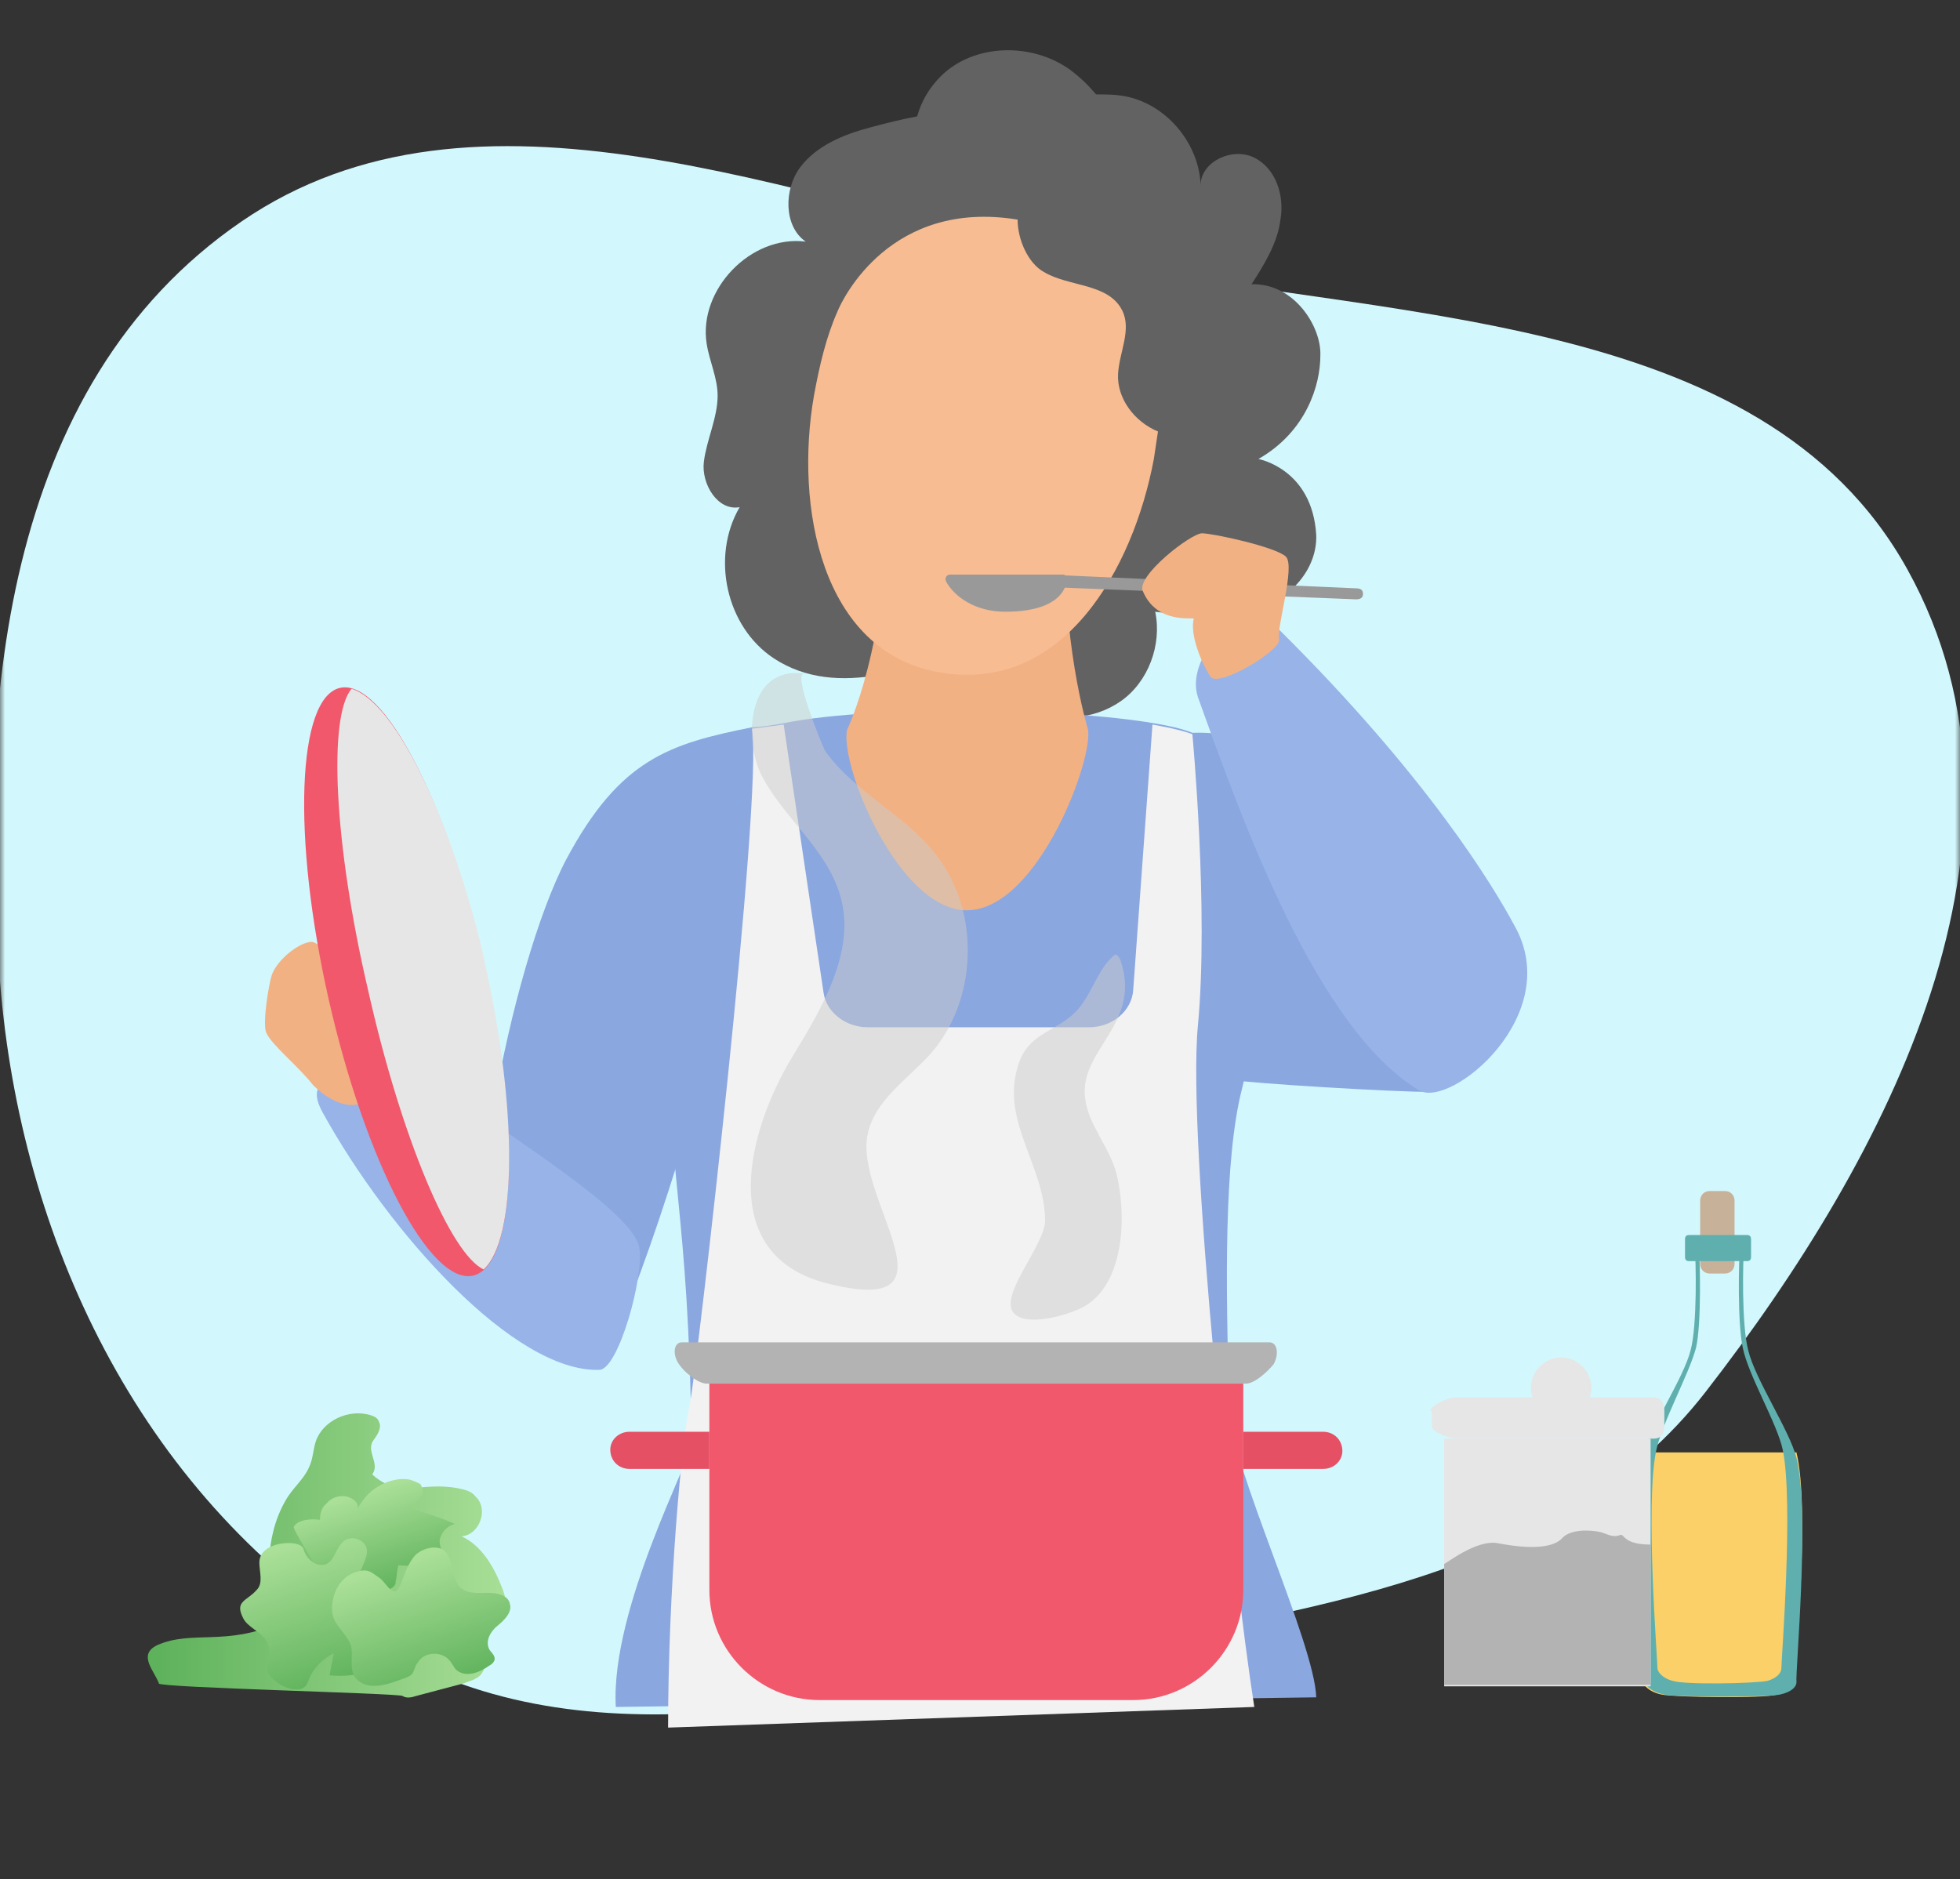 <svg width="195" height="187" viewBox="0 0 195 187" fill="none" xmlns="http://www.w3.org/2000/svg">
<rect x="0" y="0" width="195" height="187" fill="#333333" stroke="none"/>
<mask id="mask0" mask-type="alpha" maskUnits="userSpaceOnUse" x="0" y="0" width="195" height="187">
<rect width="195" height="187" fill="white"/>
</mask>
<g mask="url(#mask0)">
<path fill-rule="evenodd" clip-rule="evenodd" d="M0.114 98.975C-2.508 70.64 0.158 38.382 24.044 22.027C47.355 6.067 78.531 19.681 107.178 25.67C137.473 32.003 175.24 30.433 189.775 56.674C204.503 83.263 187.959 114.975 169.681 138.509C155.261 157.074 129.922 160.181 105.889 164.682C82.372 169.086 57.584 176.044 37.122 163.333C14.437 149.241 2.461 124.333 0.114 98.975Z" fill="#D2F8FD"/>
<path fill-rule="evenodd" clip-rule="evenodd" d="M172.57 119.466V125.764C172.57 126.311 172.159 126.722 171.612 126.722H170.106C169.558 126.722 169.147 126.311 169.147 125.764V119.466C169.147 118.919 169.558 118.508 170.106 118.508H171.612C172.159 118.508 172.57 118.919 172.57 119.466Z" fill="#C7B299"/>
<path d="M178.73 144.52H163.123C161.754 149.996 163.26 166.425 163.397 167.246C163.397 167.52 163.944 168.341 165.314 168.615C166.683 168.889 175.445 169.026 176.814 168.615C178.046 168.341 178.457 167.52 178.457 167.109C178.594 166.288 180.099 149.996 178.73 144.52Z" fill="#FCD068"/>
<path d="M178.731 145.066C178.046 142.328 174.624 137.262 173.939 134.387C173.255 131.923 173.391 125.351 173.528 123.982H173.118C172.981 125.351 172.844 131.649 173.391 134.114C173.939 136.852 176.814 141.643 177.362 144.245C178.457 149.447 177.225 165.191 177.225 166.013C177.225 166.424 176.814 166.971 175.856 167.245C174.624 167.519 167.504 167.656 166.409 167.245C165.314 166.971 164.903 166.287 164.903 166.013C164.903 165.191 163.671 149.584 164.766 144.382C165.314 141.643 168.052 136.715 168.737 134.114C169.284 131.786 169.147 125.351 169.01 123.982H168.6C168.737 125.351 168.873 131.923 168.189 134.387C167.504 137.125 164.082 142.191 163.397 144.929C162.028 150.405 163.534 166.56 163.671 167.382C163.671 167.656 164.219 168.34 165.588 168.614C166.957 168.888 175.719 168.888 177.088 168.614C178.32 168.34 178.731 167.793 178.731 167.382C178.594 166.56 180.1 150.405 178.731 145.066Z" fill="#60AFAF"/>
<path d="M174.212 125.077C174.212 125.351 174.075 125.488 173.802 125.488H168.052C167.778 125.488 167.641 125.351 167.641 125.077V123.297C167.641 123.024 167.778 122.887 168.052 122.887H173.802C174.075 122.887 174.212 123.024 174.212 123.297V125.077Z" fill="#60AFAF"/>
<path fill-rule="evenodd" clip-rule="evenodd" d="M70.301 34.172C69.479 28.832 74.682 23.356 80.158 24.041C77.968 22.535 77.968 18.838 79.61 16.648C81.253 14.457 83.991 13.362 86.593 12.677C88.099 12.267 89.742 11.856 91.248 11.582C91.658 10.076 92.48 8.707 93.575 7.612C96.861 4.326 102.611 4.189 106.444 6.927C107.539 7.749 108.361 8.57 109.045 9.392C110.141 9.392 111.236 9.392 112.331 9.665C116.301 10.624 119.313 14.457 119.45 18.427C119.45 16.1 122.599 14.594 124.79 15.689C126.98 16.785 127.802 19.523 127.391 21.85C127.117 24.177 125.748 26.368 124.516 28.285C128.76 28.148 131.498 32.529 131.361 35.404C131.361 38.279 129.992 42.934 125.2 45.672C125.2 45.672 130.54 46.63 130.95 53.202C131.087 56.624 128.349 59.636 125.063 60.595C121.778 61.69 118.355 61.279 114.932 60.868C115.617 64.154 114.248 67.851 111.51 69.767C108.772 71.684 104.938 71.958 102.063 70.178L98.367 63.333C91.521 66.482 83.307 69.63 77.009 65.523C72.217 62.374 70.712 55.392 73.587 50.464C71.396 50.874 69.753 48.136 70.027 45.946C70.301 43.755 71.396 41.565 71.396 39.374C71.396 37.594 70.575 35.951 70.301 34.172Z" fill="#626262"/>
<path fill-rule="evenodd" clip-rule="evenodd" d="M130.95 168.889L61.265 169.848C60.717 159.991 68.931 144.931 68.795 143.562C68.521 120.014 66.33 117.002 66.467 100.573C66.467 92.769 70.985 78.257 74.819 72.37C74.819 72.37 75.777 72.37 77.967 71.96C87.414 70.043 108.771 70.454 116.849 72.37C131.087 75.656 126.159 97.698 123.557 108.377C121.778 115.359 121.914 127.681 122.325 140.413C122.462 145.889 130.813 163.55 130.95 168.889Z" fill="#8BA7E0"/>
<path fill-rule="evenodd" clip-rule="evenodd" d="M88.372 48.819C88.372 64.29 84.265 72.641 84.265 72.641C83.58 76.338 89.467 90.576 96.176 90.576C103.295 90.576 108.908 75.242 108.223 72.504C108.223 72.504 105.485 63.605 106.033 51.557C106.581 38.825 88.372 48.819 88.372 48.819Z" fill="#F2B183"/>
<path fill-rule="evenodd" clip-rule="evenodd" d="M74.819 72.367C66.604 74.01 61.676 75.516 56.336 85.51C50.723 96.189 45.11 125.35 49.354 130.279C53.598 135.344 58.39 135.892 59.211 135.755C61.676 135.207 70.027 107.963 70.164 105.636C70.301 103.308 74.819 72.367 74.819 72.367Z" fill="#8BA7E0"/>
<path fill-rule="evenodd" clip-rule="evenodd" d="M122.188 107.419L118.628 72.918C132.73 72.371 149.022 90.442 150.802 94.96C153.266 100.984 144.367 108.788 142.313 108.651C138.617 108.651 124.789 107.83 122.188 107.419Z" fill="#8BA7E0"/>
<path fill-rule="evenodd" clip-rule="evenodd" d="M66.468 171.901L124.79 169.847C122.736 156.841 118.081 113.578 119.177 102.078C120.272 90.578 118.629 73.054 118.629 73.054C118.629 73.054 117.944 72.78 116.712 72.506C116.165 72.37 114.659 72.096 114.659 72.096L112.742 98.519C112.605 100.572 110.688 102.215 108.361 102.215H86.319C84.129 102.215 82.212 100.709 81.938 98.793L77.968 72.096L74.819 72.506C75.914 79.352 69.343 135.894 68.658 139.591C67.837 142.877 66.468 158.21 66.468 171.901Z" fill="#F2F2F2"/>
<path fill-rule="evenodd" clip-rule="evenodd" d="M38.127 103.583C45.657 110.292 62.77 119.738 63.592 124.119C64.139 126.857 61.538 136.304 59.621 136.304C51.133 136.578 38.675 122.613 32.103 110.702C30.734 108.238 31.966 107.69 33.883 105.774C34.841 104.815 36.758 102.214 38.127 103.583Z" fill="#98B3E8"/>
<path fill-rule="evenodd" clip-rule="evenodd" d="M36.074 109.745C37.169 109.334 37.853 108.375 37.99 107.28C38.264 105.364 39.496 100.298 38.264 98.792C37.717 98.108 36.484 96.054 35.252 95.917C34.978 95.917 33.609 95.78 33.609 95.78C32.514 94.685 31.419 93.59 30.871 93.727C29.639 93.863 27.585 95.506 27.038 97.012C26.764 97.834 26.079 101.804 26.49 102.762C27.038 103.994 29.639 106.048 31.145 107.965C32.514 109.334 34.431 110.429 36.074 109.745Z" fill="#F2B183"/>
<path fill-rule="evenodd" clip-rule="evenodd" d="M83.307 31.023C83.855 29.654 88.646 19.797 101.242 21.851C101.242 23.904 102.337 26.232 103.843 27.053C106.307 28.559 110.278 28.148 111.647 30.887C112.605 32.803 111.373 34.994 111.236 37.184C111.099 39.648 112.879 41.976 115.206 42.934C115.069 43.893 114.933 44.714 114.796 45.672C112.742 56.625 105.76 69.084 93.438 66.893C81.664 64.839 79.063 50.327 80.98 39.375C81.527 36.363 82.212 33.488 83.307 31.023Z" fill="#F7BC92"/>
<path d="M134.921 58.541L104.117 57.172C103.706 57.172 103.432 57.446 103.432 57.856C103.432 58.267 103.706 58.404 104.117 58.404L134.921 59.636C135.332 59.636 135.605 59.499 135.605 59.089C135.605 58.678 135.332 58.541 134.921 58.541Z" fill="#999999"/>
<path fill-rule="evenodd" clip-rule="evenodd" d="M127.253 62.647C126.021 61.415 121.914 62.647 120.682 63.879C119.723 64.975 118.491 67.302 119.176 69.356C123.557 81.54 130.95 102.35 141.218 108.511C144.366 110.291 155.73 100.981 150.664 92.082C148.611 88.249 142.039 77.296 127.253 62.647Z" fill="#98B3E8"/>
<path d="M113.699 58.815C113.015 57.309 118.491 53.065 119.586 53.065C120.681 53.065 126.979 54.434 127.937 55.392C128.896 56.35 126.979 62.511 127.253 63.606C127.527 64.701 121.092 68.535 120.408 67.303C119.586 66.071 118.354 63.196 118.765 61.553C118.628 61.416 115.068 62.1 113.699 58.815Z" fill="#F2B183"/>
<path fill-rule="evenodd" clip-rule="evenodd" d="M94.533 57.172C94.122 57.172 93.985 57.583 94.122 57.856C94.944 59.362 96.997 60.868 100.009 60.868C103.158 60.868 105.759 60.047 106.17 57.719C106.17 57.446 106.033 57.172 105.759 57.172H94.533Z" fill="#999999"/>
<path d="M112.742 169.161H81.527C75.503 169.161 70.575 164.233 70.575 158.209V136.988H123.695V158.209C123.695 164.233 118.766 169.161 112.742 169.161Z" fill="#F1586C"/>
<path d="M126.295 133.566H67.836C67.015 133.566 66.878 134.799 67.562 135.757C68.11 136.578 69.479 137.674 70.3 137.674H123.968C124.789 137.674 126.021 136.578 126.706 135.757C127.254 134.799 127.117 133.566 126.295 133.566Z" fill="#B3B3B3"/>
<path d="M131.635 146.161H123.694V142.465H131.635C132.73 142.465 133.552 143.286 133.552 144.382C133.552 145.34 132.73 146.161 131.635 146.161Z" fill="#E65064"/>
<path d="M62.634 142.465H70.575V146.161H62.634C61.539 146.161 60.717 145.34 60.717 144.245C60.717 143.286 61.539 142.465 62.634 142.465Z" fill="#E65064"/>
<path d="M47.063 126.929C51.34 125.961 51.845 112.084 48.19 95.934C44.535 79.784 38.106 67.477 33.828 68.445C29.551 69.413 29.047 83.289 32.701 99.439C36.356 115.589 42.786 127.897 47.063 126.929Z" fill="#F1586C"/>
<path d="M34.977 68.535C32.65 71.273 33.198 83.869 36.62 98.518C39.906 113.167 44.835 124.804 48.121 126.31C51.406 123.298 51.543 110.566 48.258 95.916C48.121 95.232 47.984 94.547 47.847 94C44.424 80.309 39.085 69.767 34.977 68.535Z" fill="#E6E6E6"/>
<path opacity="0.5" d="M78.788 105.226C81.8 100.297 85.223 94.547 83.58 89.071C82.211 84.416 77.967 81.404 75.776 77.16C73.996 73.737 74.27 66.207 80.02 67.029C78.788 66.892 81.8 74.148 82.074 74.696C85.086 78.94 90.015 80.993 93.163 85.101C97.544 90.714 97.271 99.476 92.616 104.815C90.288 107.416 87.003 109.47 86.318 112.893C84.949 119.327 96.175 131.238 82.211 127.679C71.121 124.804 74.407 112.482 78.788 105.226Z" fill="#CCCCCC"/>
<path opacity="0.5" d="M103.979 121.517C103.979 116.041 99.598 111.66 101.241 106.183C102.199 102.761 104.937 102.761 106.991 100.707C108.634 99.064 109.181 96.326 110.961 94.957C111.235 95.094 111.372 95.231 111.509 95.642C113.562 101.939 107.402 104.404 107.949 109.195C108.223 111.933 110.414 114.124 111.098 116.862C112.056 120.832 111.919 127.404 108.086 129.868C106.854 130.69 101.788 132.333 100.693 130.416C99.735 128.499 103.842 123.981 103.979 121.517Z" fill="#CCCCCC"/>
<path d="M164.218 143.15H143.682V167.794H164.218V143.15Z" fill="#E6E6E6"/>
<path d="M142.313 140.412C142.313 139.864 143.956 139.043 144.914 139.043H164.492C165.45 139.043 165.587 139.864 165.587 140.412V141.918C165.587 142.466 165.45 143.15 164.492 143.15H145.051C144.093 143.15 142.45 142.466 142.45 141.918V140.412H142.313Z" fill="#E6E6E6"/>
<path d="M155.319 135.072C156.962 135.072 158.331 136.441 158.331 138.084C158.331 139.727 156.962 141.096 155.319 141.096C153.676 141.096 152.307 139.727 152.307 138.084C152.307 136.441 153.676 135.072 155.319 135.072Z" fill="#E6E6E6"/>
<path d="M149.021 153.554C153.266 154.375 154.908 153.691 155.456 153.006C156.278 152.185 158.057 152.185 159.29 152.459C160.111 152.732 160.522 153.006 161.206 152.733C161.617 152.596 161.48 153.691 164.218 153.691V167.655H143.682V155.608C143.682 155.744 146.831 153.143 149.021 153.554Z" fill="#B3B3B3"/>
<path d="M27.722 161.494C26.353 157.524 26.353 152.869 28.407 149.309C29.091 148.077 30.186 147.256 30.734 146.023C31.145 145.202 31.145 144.244 31.419 143.422C32.103 141.369 34.704 140.136 36.895 140.821C37.306 140.958 37.579 141.095 37.716 141.506C37.99 142.053 37.579 142.738 37.169 143.285C36.347 144.381 37.853 145.613 37.032 146.708C39.77 149.172 41.823 147.393 45.52 148.077C46.204 148.214 46.889 148.351 47.3 148.898C48.669 150.131 47.71 152.732 45.931 152.869C47.984 153.827 49.216 156.018 50.038 158.208C50.175 158.619 50.312 159.03 50.312 159.44C50.175 160.809 48.395 161.357 47.026 161.357C46.752 163.137 48.943 164.917 47.984 166.423C47.574 167.107 46.752 167.244 46.068 167.518C44.562 167.929 42.919 168.339 41.413 168.75C41.002 168.887 40.454 169.024 40.044 168.75C39.496 168.476 15.948 167.929 15.811 167.518C15.4 166.286 13.621 164.643 15.674 163.684C19.097 162.178 22.52 163.821 27.722 161.494Z" fill="url(#paint0_linear)"/>
<path d="M29.228 151.91C29.638 151.225 30.87 151.089 31.829 151.225C31.829 150.678 31.966 149.993 32.513 149.583C32.924 149.035 33.746 148.761 34.43 148.898C35.115 149.035 35.799 149.583 35.525 150.13C36.073 149.309 36.621 148.487 37.579 147.94C38.4 147.392 39.77 146.981 40.865 147.255C41.275 147.392 41.549 147.529 41.823 147.666C42.097 148.077 42.097 148.624 41.823 149.035C41.549 149.446 41.002 149.719 40.591 149.993C42.234 150.541 43.74 150.952 45.246 151.636C44.287 151.91 43.74 152.731 43.74 153.416C43.74 153.964 44.151 154.511 43.877 154.922C43.74 155.196 43.329 155.333 43.055 155.333C41.96 155.743 40.728 155.88 39.633 155.743C39.496 156.291 39.496 156.839 39.359 157.386C39.359 157.523 39.359 157.66 39.222 157.797C38.811 158.345 37.853 158.208 37.168 158.071C35.799 157.66 34.567 156.976 33.472 156.154C32.924 156.291 32.513 156.428 31.966 156.565C31.966 156.702 29.091 152.184 29.228 151.91Z" fill="url(#paint1_linear)"/>
<path d="M35.662 158.483C35.525 157.662 35.662 156.841 35.935 156.156C36.209 155.471 36.62 154.787 36.483 154.102C36.346 153.281 35.114 152.733 34.293 153.281C33.471 153.829 33.334 155.198 32.513 155.608C31.555 156.019 30.459 155.198 30.185 154.102C29.912 153.144 25.804 153.281 25.804 155.471C25.804 156.43 26.215 157.525 25.531 158.21C24.572 159.305 23.34 159.305 24.162 160.948C24.572 161.906 25.941 162.317 26.489 163.275C27.174 164.507 26.352 165.192 26.626 166.287C26.9 167.245 29.09 168.615 30.185 167.93C30.459 167.793 30.596 167.519 30.733 167.109C31.144 166.013 32.102 165.055 33.197 164.507C33.06 165.192 32.924 166.013 32.787 166.698C34.156 166.835 35.525 166.698 36.757 166.287C37.168 166.15 37.578 166.013 37.852 165.603C37.989 165.329 37.989 165.055 37.989 164.781C37.989 162.728 36.072 160.811 35.662 158.483Z" fill="url(#paint2_linear)"/>
<path d="M39.906 157.526C40.317 156.567 40.591 155.472 41.412 154.651C42.234 153.966 43.603 153.692 44.288 154.377C45.246 155.335 44.835 157.252 45.93 158.073C46.615 158.621 47.71 158.484 48.532 158.484C49.49 158.484 50.585 158.758 50.722 159.579C50.996 160.401 50.174 161.222 49.49 161.77C48.805 162.318 48.258 163.276 48.669 164.097C48.805 164.371 49.216 164.645 49.216 165.056C49.216 165.33 48.942 165.603 48.669 165.74C47.71 166.425 46.341 166.972 45.383 166.151C45.109 165.877 44.972 165.466 44.698 165.193C43.877 164.234 42.097 164.371 41.549 165.466C41.276 165.74 41.276 166.151 41.002 166.562C40.728 166.835 40.317 166.972 39.906 167.109C38.811 167.52 37.579 167.931 36.484 167.657C34.156 166.972 35.389 164.782 34.841 163.55C34.156 162.044 32.787 161.496 33.061 159.579C33.198 158.21 34.019 156.841 35.389 156.431C36.621 156.02 36.895 156.431 37.716 156.978C38.537 157.526 39.222 159.443 39.906 157.526Z" fill="url(#paint3_linear)"/>
</g>
<defs>
<linearGradient id="paint0_linear" x1="15.836" y1="154.683" x2="51.479" y2="154.683" gradientUnits="userSpaceOnUse">
<stop stop-color="#5FB25C"/>
<stop offset="1" stop-color="#ABE099"/>
</linearGradient>
<linearGradient id="paint1_linear" x1="36.049" y1="148.418" x2="39.272" y2="158.374" gradientUnits="userSpaceOnUse">
<stop stop-color="#ABE099"/>
<stop offset="1" stop-color="#5FB25C"/>
</linearGradient>
<linearGradient id="paint2_linear" x1="28.921" y1="153.589" x2="33.546" y2="167.875" gradientUnits="userSpaceOnUse">
<stop stop-color="#ABE099"/>
<stop offset="1" stop-color="#5FB25C"/>
</linearGradient>
<linearGradient id="paint3_linear" x1="40.401" y1="155.203" x2="44.535" y2="167.972" gradientUnits="userSpaceOnUse">
<stop stop-color="#ABE099"/>
<stop offset="1" stop-color="#5FB25C"/>
</linearGradient>
</defs>
</svg>
